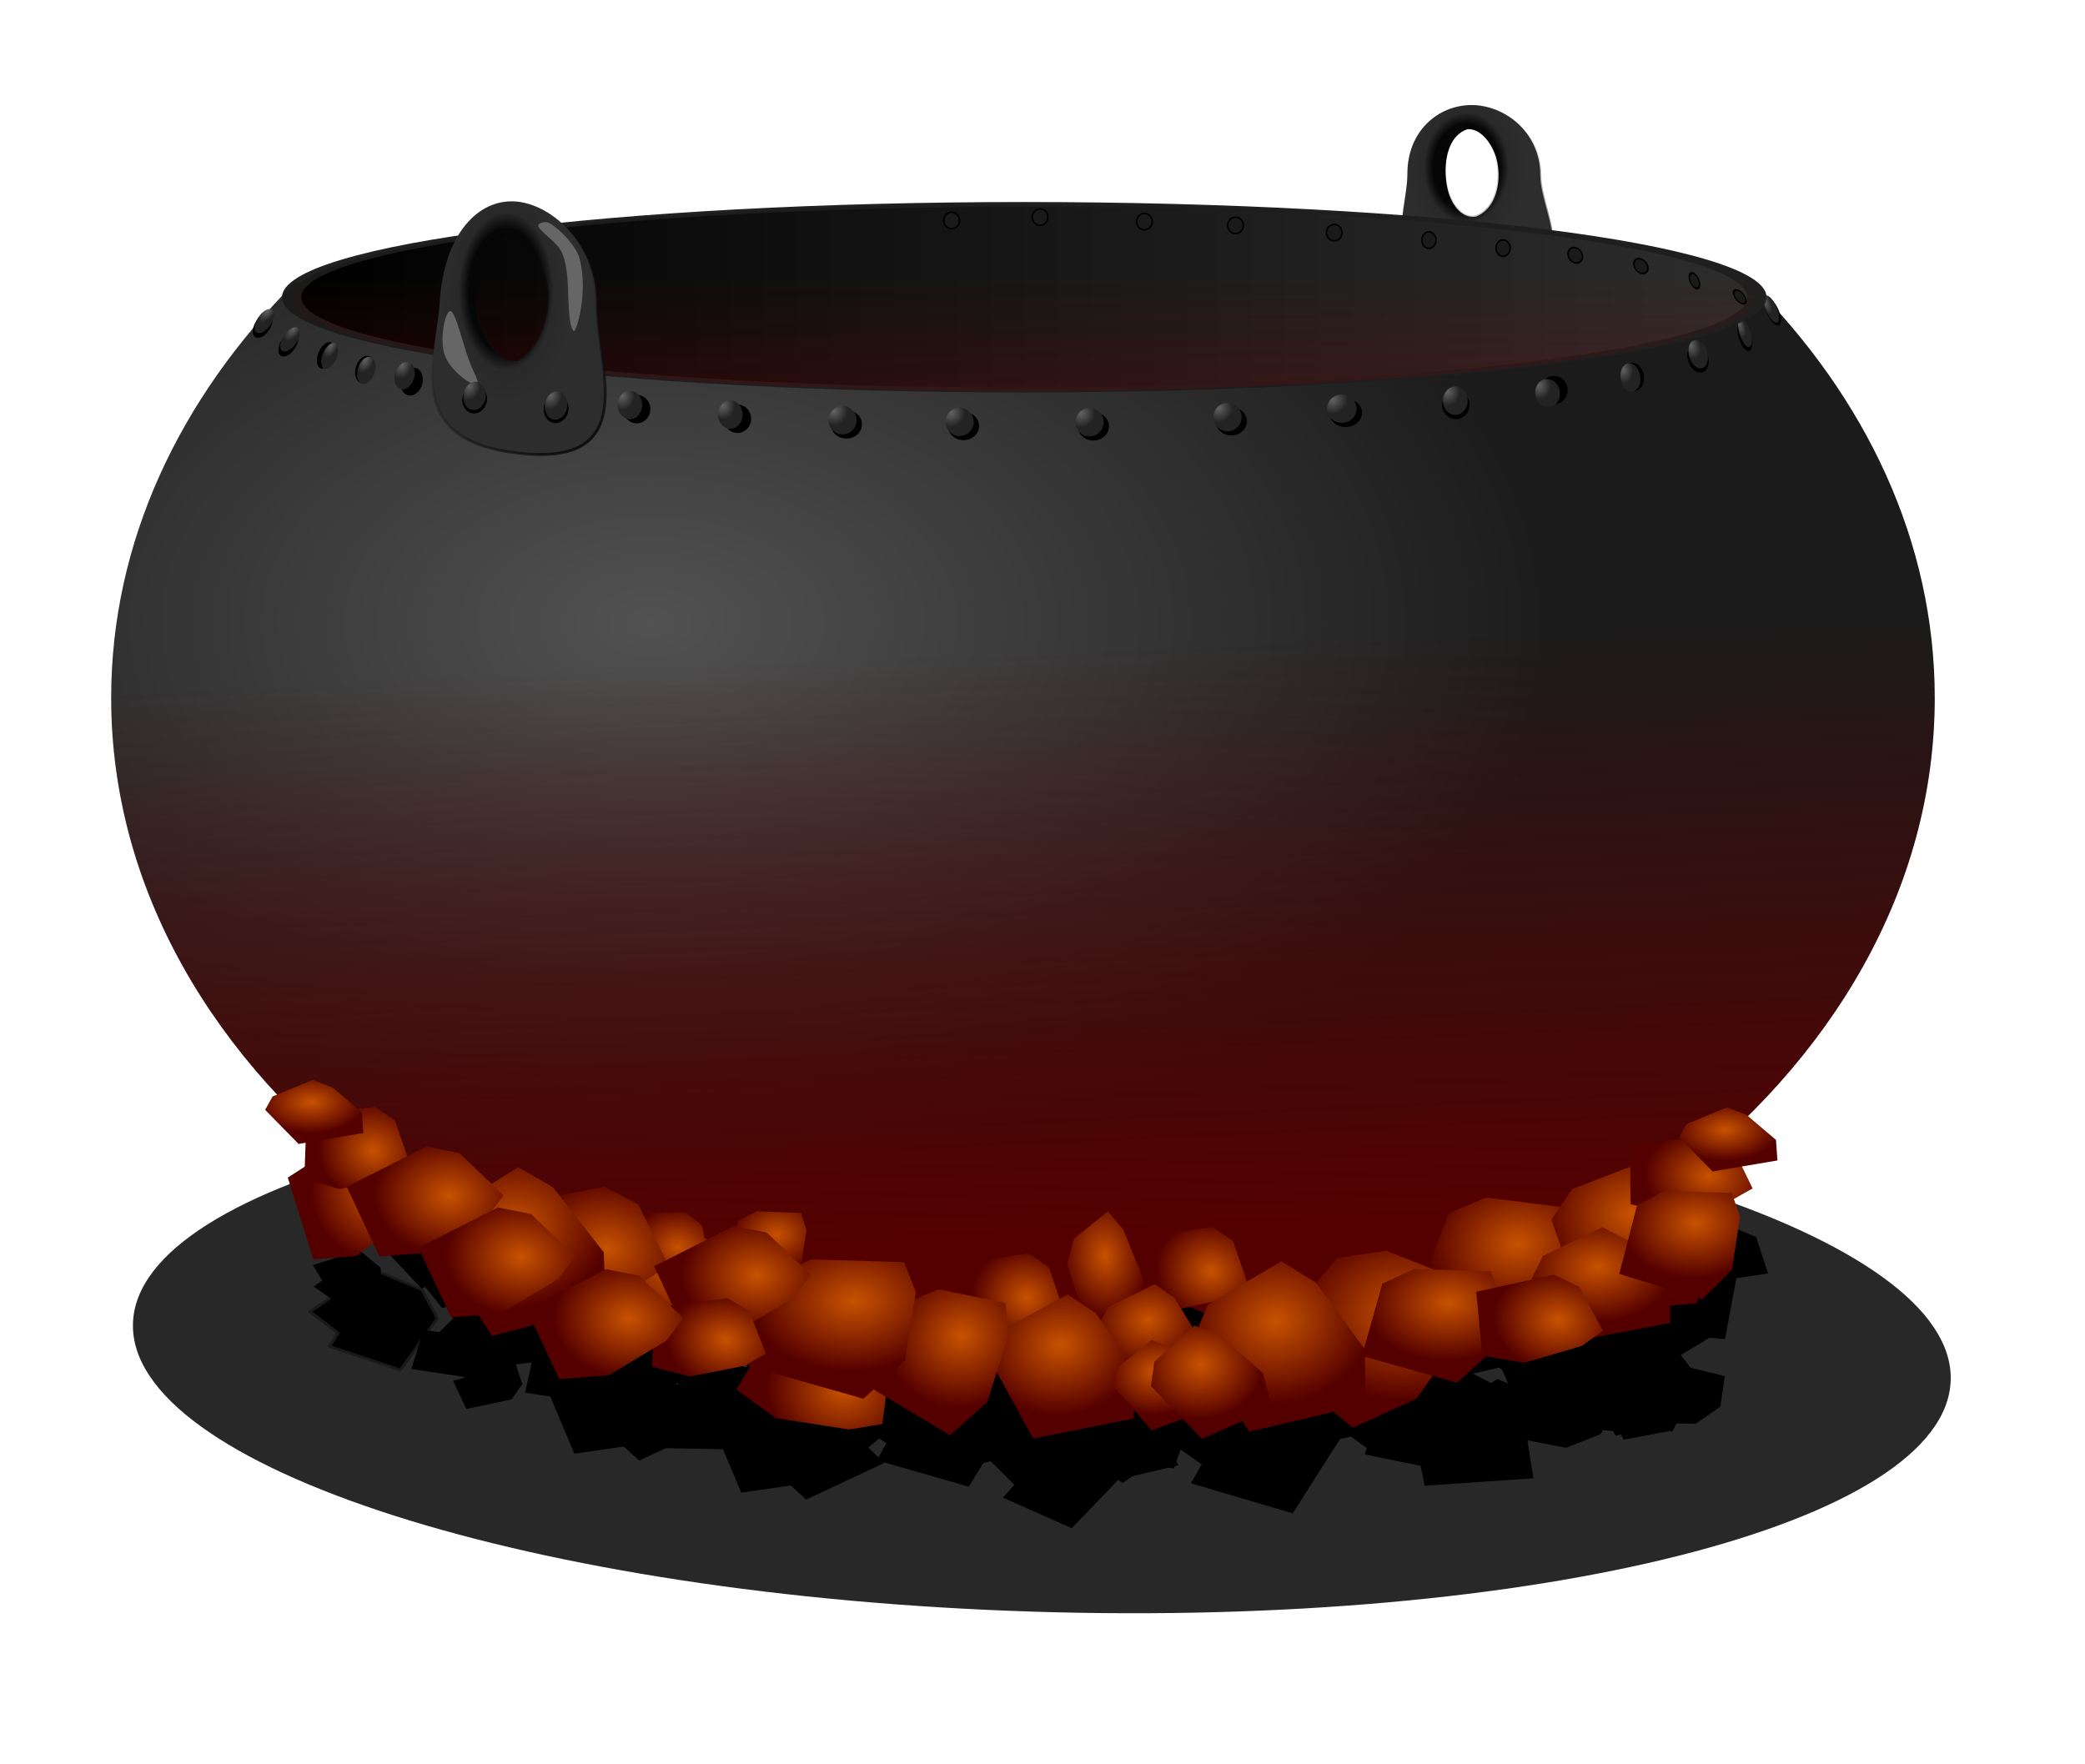 <?xml version="1.0" encoding="UTF-8"?>
<svg viewBox="0 0 650 550" xmlns="http://www.w3.org/2000/svg" xmlns:xlink="http://www.w3.org/1999/xlink">
 <defs>
  <filter id="y">
   <feGaussianBlur stdDeviation="6.293"/>
  </filter>
  <filter id="d"/>
  <filter id="e" x="-.268" y="-.336" width="1.535" height="1.672">
   <feGaussianBlur stdDeviation="1.296"/>
  </filter>
  <filter id="m" x="-1.187" y="-.267" width="3.373" height="1.534">
   <feGaussianBlur stdDeviation="2.225"/>
  </filter>
  <filter id="ax" x="-.376" y="-.333" width="1.752" height="1.665">
   <feGaussianBlur stdDeviation="8.187"/>
  </filter>
  <filter id="aw" x="-.291" y="-.34" width="1.582" height="1.68">
   <feGaussianBlur stdDeviation="7.174"/>
  </filter>
  <filter id="av" x="-.285" y="-.26" width="1.569" height="1.519">
   <feGaussianBlur stdDeviation="5.658"/>
  </filter>
  <filter id="au" x="-.316" y="-.274" width="1.632" height="1.548">
   <feGaussianBlur stdDeviation="6.511"/>
  </filter>
  <filter id="at" x="-.264" y="-.22" width="1.527" height="1.44">
   <feGaussianBlur stdDeviation="5.377"/>
  </filter>
  <filter id="as" x="-.476" y="-.415" width="1.951" height="1.83">
   <feGaussianBlur stdDeviation="10.231"/>
  </filter>
  <filter id="ar" x="-.213" y="-.212" width="1.425" height="1.424">
   <feGaussianBlur stdDeviation="4.905"/>
  </filter>
  <filter id="aq" x="-.299" y="-.344" width="1.598" height="1.689">
   <feGaussianBlur stdDeviation="6.849"/>
  </filter>
  <filter id="ap" x="-.313" y="-.26" width="1.626" height="1.52">
   <feGaussianBlur stdDeviation="6.306"/>
  </filter>
  <filter id="ao" x="-.266" y="-.316" width="1.532" height="1.631">
   <feGaussianBlur stdDeviation="6.186"/>
  </filter>
  <filter id="h" x="-.216" y="-.252" width="1.432" height="1.505">
   <feGaussianBlur stdDeviation="5.324"/>
  </filter>
  <filter id="an" x="-.289" y="-.253" width="1.577" height="1.507">
   <feGaussianBlur stdDeviation="5.61"/>
  </filter>
  <filter id="l" x="-.291" y="-.493" width="1.583" height="1.986">
   <feGaussianBlur stdDeviation="8.688"/>
  </filter>
  <filter id="am" x="-.277" y="-.353" width="1.555" height="1.707">
   <feGaussianBlur stdDeviation="6.531"/>
  </filter>
  <filter id="g" x="-.317" y="-.339" width="1.635" height="1.677">
   <feGaussianBlur stdDeviation="6.78"/>
  </filter>
  <filter id="al" x="-.257" y="-.235" width="1.514" height="1.471">
   <feGaussianBlur stdDeviation="5.12"/>
  </filter>
  <filter id="ak" x="-.226" y="-.26" width="1.452" height="1.521">
   <feGaussianBlur stdDeviation="5.439"/>
  </filter>
  <filter id="aj" x="-.196" y="-.165" width="1.392" height="1.33">
   <feGaussianBlur stdDeviation="4.043"/>
  </filter>
  <filter id="ai" x="-.216" y="-.182" width="1.431" height="1.363">
   <feGaussianBlur stdDeviation="4.247"/>
  </filter>
  <filter id="ah" x="-.299" y="-.354" width="1.598" height="1.708">
   <feGaussianBlur stdDeviation="6.704"/>
  </filter>
  <filter id="ag" x="-.197" y="-.233" width="1.394" height="1.466">
   <feGaussianBlur stdDeviation="4.518"/>
  </filter>
  <filter id="af" x="-.274" y="-.317" width="1.548" height="1.634">
   <feGaussianBlur stdDeviation="6.754"/>
  </filter>
  <filter id="ae" x="-.214" y="-.189" width="1.428" height="1.377">
   <feGaussianBlur stdDeviation="4.351"/>
  </filter>
  <filter id="ad" x="-.325" y="-.271" width="1.65" height="1.541">
   <feGaussianBlur stdDeviation="6.527"/>
  </filter>
  <filter id="ac" x="-.423" y="-.359" width="1.845" height="1.718">
   <feGaussianBlur stdDeviation="8.108"/>
  </filter>
  <filter id="ab" x="-.352" y="-.454" width="1.703" height="1.908">
   <feGaussianBlur stdDeviation="7.983"/>
  </filter>
  <filter id="aa" x="-.195" y="-.22" width="1.391" height="1.44">
   <feGaussianBlur stdDeviation="8.562"/>
  </filter>
  <filter id="z" x="-.221" y="-.243" width="1.443" height="1.486">
   <feGaussianBlur stdDeviation="5.309"/>
  </filter>
  <filter id="bb" x="-.191" y="-.312" width="1.383" height="1.625">
   <feGaussianBlur stdDeviation=".561"/>
  </filter>
  <filter id="ba" x="-.229" y="-.28" width="1.458" height="1.56">
   <feGaussianBlur stdDeviation=".561"/>
  </filter>
  <filter id="az" x="-.2" y="-.244" width="1.4" height="1.487">
   <feGaussianBlur stdDeviation=".47"/>
  </filter>
  <filter id="ay" x="-.205" y="-.221" width="1.409" height="1.442">
   <feGaussianBlur stdDeviation=".446"/>
  </filter>
  <filter id="n" x="-.215" y="-.204" width="1.429" height="1.408">
   <feGaussianBlur stdDeviation=".436"/>
  </filter>
  <filter id="f" x="-.204" y="-.194" width="1.409" height="1.389">
   <feGaussianBlur stdDeviation=".415"/>
  </filter>
  <linearGradient id="i">
   <stop stop-color="#1a1a1a" offset="0"/>
   <stop stop-color="#1a1a1a" stop-opacity="0" offset="1"/>
  </linearGradient>
  <linearGradient id="j">
   <stop offset="0"/>
   <stop stop-color="#060606" offset=".557"/>
   <stop stop-color="#292929" offset=".707"/>
   <stop stop-color="#2d2d2d" offset="1"/>
  </linearGradient>
  <linearGradient id="x" x1="395.77" x2="387.79" y1="727.16" y2="544.24" gradientUnits="userSpaceOnUse">
   <stop stop-color="#500" offset="0"/>
   <stop stop-color="#500" stop-opacity="0" offset="1"/>
  </linearGradient>
  <linearGradient id="v" x1="-25.456" x2="431.34" gradientUnits="userSpaceOnUse">
   <stop offset="0"/>
   <stop stop-color="#2d2d2d" offset="1"/>
  </linearGradient>
  <linearGradient id="u" x1="-28.465" x2="434.34" gradientUnits="userSpaceOnUse">
   <stop stop-color="#1b1b1b" stop-opacity=".977" offset="0"/>
   <stop stop-color="#1f1f1f" offset="1"/>
  </linearGradient>
  <linearGradient id="t" x1="251.55" x2="247.67" y1="1092" y2="471.66" gradientTransform="matrix(1 0 0 .248 142.85 311.97)" gradientUnits="userSpaceOnUse">
   <stop stop-color="#800000" offset="0"/>
   <stop stop-color="#800000" stop-opacity="0" offset="1"/>
  </linearGradient>
  <linearGradient id="s" x1="-77.434" x2="-132.9" y1="523.33" y2="467.33" gradientTransform="matrix(1 0 0 .77 299.06 85.358)" gradientUnits="userSpaceOnUse">
   <stop offset="0"/>
   <stop stop-color="#1a1a1a" stop-opacity="0" offset="1"/>
  </linearGradient>
  <linearGradient id="w" x1="-77.434" x2="-132.9" y1="523.33" y2="467.33" gradientTransform="matrix(.894 0 0 .537 586.34 152.55)" gradientUnits="userSpaceOnUse" xlink:href="#i"/>
  <linearGradient id="k" x1="-177.29" x2="277.41" gradientUnits="userSpaceOnUse" xlink:href="#i"/>
  <radialGradient id="r" cx="-68.591" cy="527.9" r="284.25" gradientTransform="matrix(1 0 0 .606 298 217.42)" gradientUnits="userSpaceOnUse">
   <stop stop-color="#525252" offset="0"/>
   <stop stop-color="#1b1b1b" offset="1"/>
  </radialGradient>
  <radialGradient id="c" cx="2147.7" cy="1069" r="5.127" gradientUnits="userSpaceOnUse">
   <stop stop-color="#636363" offset="0"/>
   <stop stop-color="#232323" offset="1"/>
  </radialGradient>
  <radialGradient id="o" cx="141.32" cy="816.9" r="52.596" gradientTransform="matrix(1 0 0 .889 0 89.207)" gradientUnits="userSpaceOnUse">
   <stop stop-color="#c75200" offset="0"/>
   <stop stop-color="#500" offset="1"/>
  </radialGradient>
  <radialGradient id="q" cx="-141.99" cy="507.64" r="35.359" gradientTransform="matrix(.528 0 0 .687 558.58 46.77)" gradientUnits="userSpaceOnUse" xlink:href="#j"/>
  <radialGradient id="p" cx="-141.99" cy="507.64" r="35.359" gradientTransform="matrix(.59 0 0 .986 268.02 -66.408)" gradientUnits="userSpaceOnUse" xlink:href="#j"/>
 </defs>
 <g transform="translate(-54.287 -238.78)">
  <g transform="translate(27.812 -291.24)">
   <path transform="matrix(.954 .03 -.032 1 352.01 152.29)" d="m323 798.36c0 44.735-132.97 81-297 81s-297-36.265-297-81 132.97-81 297-81 297 36.265 297 81z" fill-opacity=".84" filter="url(#y)"/>
   <g transform="translate(0 186.68)">
    <path d="m118.38 431.47c-35.938 35.999-57.25 80.825-57.25 129.41 0 118.72 127.26 214.94 284.25 214.94s284.25-96.218 284.25-214.94c0-48.581-21.312-93.408-57.25-129.41h-454z" fill="url(#r)"/>
    <path d="m118.38 431.47c-35.938 35.999-57.25 80.825-57.25 129.41 0 118.72 127.26 214.94 284.25 214.94s284.25-96.218 284.25-214.94c0-48.581-21.312-93.408-57.25-129.41h-454z" fill="url(#x)"/>
    <path transform="matrix(.836 0 0 .958 -1431.8 -552.75)" d="m2157.9 1074.1c0 2.554-2.602 4.625-5.812 4.625s-5.812-2.071-5.812-4.625 2.602-4.625 5.812-4.625 5.812 2.071 5.812 4.625z" filter="url(#e)"/>
    <path transform="matrix(.856 0 0 .863 -1475 -450.45)" d="m2156 1072.3c0 2.831-2.295 5.127-5.127 5.127s-5.127-2.295-5.127-5.127 2.295-5.127 5.127-5.127 5.127 2.295 5.127 5.127z" fill="url(#c)" filter="url(#d)"/>
    <path transform="matrix(.836 0 0 .958 -1388.8 -554.33)" d="m2157.9 1074.1c0 2.554-2.602 4.625-5.812 4.625s-5.812-2.071-5.812-4.625 2.602-4.625 5.812-4.625 5.812 2.071 5.812 4.625z" filter="url(#e)"/>
    <path transform="matrix(.856 0 0 .863 -1432 -452.04)" d="m2156 1072.3c0 2.831-2.295 5.127-5.127 5.127s-5.127-2.295-5.127-5.127 2.295-5.127 5.127-5.127 5.127 2.295 5.127 5.127z" fill="url(#c)" filter="url(#d)"/>
    <path transform="matrix(.877 0 0 .958 -1441.4 -556.95)" d="m2157.9 1074.1c0 2.554-2.602 4.625-5.812 4.625s-5.812-2.071-5.812-4.625 2.602-4.625 5.812-4.625 5.812 2.071 5.812 4.625z" filter="url(#e)"/>
    <path transform="matrix(.898 0 0 .863 -1486.7 -454.66)" d="m2156 1072.3c0 2.831-2.295 5.127-5.127 5.127s-5.127-2.295-5.127-5.127 2.295-5.127 5.127-5.127 5.127 2.295 5.127 5.127z" fill="url(#c)" filter="url(#d)"/>
    <path transform="matrix(.736 0 0 .958 -1103.6 -559.43)" d="m2157.9 1074.1c0 2.554-2.602 4.625-5.812 4.625s-5.812-2.071-5.812-4.625 2.602-4.625 5.812-4.625 5.812 2.071 5.812 4.625z" filter="url(#e)"/>
    <path transform="matrix(.754 0 0 .863 -1141.6 -457.13)" d="m2156 1072.3c0 2.831-2.295 5.127-5.127 5.127s-5.127-2.295-5.127-5.127 2.295-5.127 5.127-5.127 5.127 2.295 5.127 5.127z" fill="url(#c)" filter="url(#d)"/>
    <path transform="matrix(.729 -.102 .133 .948 -1200.8 -333.8)" d="m2157.9 1074.1c0 2.554-2.602 4.625-5.812 4.625s-5.812-2.071-5.812-4.625 2.602-4.625 5.812-4.625 5.812 2.071 5.812 4.625z" filter="url(#e)"/>
    <path transform="matrix(.746 -.104 .12 .855 -1224.3 -227.21)" d="m2156 1072.3c0 2.831-2.295 5.127-5.127 5.127s-5.127-2.295-5.127-5.127 2.295-5.127 5.127-5.127 5.127 2.295 5.127 5.127z" fill="url(#c)" filter="url(#d)"/>
    <path transform="matrix(.561 0 .16 .958 -823.35 -573.92)" d="m2157.9 1074.1c0 2.554-2.602 4.625-5.812 4.625s-5.812-2.071-5.812-4.625 2.602-4.625 5.812-4.625 5.812 2.071 5.812 4.625z" filter="url(#e)"/>
    <path transform="matrix(.575 0 .144 .863 -835.28 -471.63)" d="m2156 1072.3c0 2.831-2.295 5.127-5.127 5.127s-5.127-2.295-5.127-5.127 2.295-5.127 5.127-5.127 5.127 2.295 5.127 5.127z" fill="url(#c)" filter="url(#d)"/>
    <path transform="matrix(.579 -.092 .15 .946 -871.59 -357.28)" d="m2157.9 1074.1c0 2.554-2.602 4.625-5.812 4.625s-5.812-2.071-5.812-4.625 2.602-4.625 5.812-4.625 5.812 2.071 5.812 4.625z" filter="url(#e)"/>
    <path transform="matrix(.593 -.094 .135 .853 -885.47 -251.49)" d="m2156 1072.3c0 2.831-2.295 5.127-5.127 5.127s-5.127-2.295-5.127-5.127 2.295-5.127 5.127-5.127 5.127 2.295 5.127 5.127z" fill="url(#c)" filter="url(#d)"/>
    <path transform="matrix(.335 -.038 .358 .923 -526.36 -469.14)" d="m2157.9 1074.1c0 2.554-2.602 4.625-5.812 4.625s-5.812-2.071-5.812-4.625 2.602-4.625 5.812-4.625 5.812 2.071 5.812 4.625z" filter="url(#e)"/>
    <path transform="matrix(.343 -.039 .323 .832 -505.39 -368.57)" d="m2156 1072.3c0 2.831-2.295 5.127-5.127 5.127s-5.127-2.295-5.127-5.127 2.295-5.127 5.127-5.127 5.127 2.295 5.127 5.127z" fill="url(#c)" filter="url(#d)"/>
    <path transform="matrix(.337 0 .251 .958 -424.46 -580.64)" d="m2157.9 1074.1c0 2.554-2.602 4.625-5.812 4.625s-5.812-2.071-5.812-4.625 2.602-4.625 5.812-4.625 5.812 2.071 5.812 4.625z" filter="url(#e)"/>
    <path transform="matrix(.345 0 .227 .863 -415.02 -478.34)" d="m2156 1072.3c0 2.831-2.295 5.127-5.127 5.127s-5.127-2.295-5.127-5.127 2.295-5.127 5.127-5.127 5.127 2.295 5.127 5.127z" fill="url(#c)" filter="url(#d)"/>
    <path transform="matrix(.836 0 0 .958 -1472.3 -552.86)" d="m2157.9 1074.1c0 2.554-2.602 4.625-5.812 4.625s-5.812-2.071-5.812-4.625 2.602-4.625 5.812-4.625 5.812 2.071 5.812 4.625z" filter="url(#e)"/>
    <path transform="matrix(.856 0 0 .863 -1515.5 -450.56)" d="m2156 1072.3c0 2.831-2.295 5.127-5.127 5.127s-5.127-2.295-5.127-5.127 2.295-5.127 5.127-5.127 5.127 2.295 5.127 5.127z" fill="url(#c)" filter="url(#d)"/>
    <path transform="matrix(.836 0 0 .958 -1508.8 -553.36)" d="m2157.9 1074.1c0 2.554-2.602 4.625-5.812 4.625s-5.812-2.071-5.812-4.625 2.602-4.625 5.812-4.625 5.812 2.071 5.812 4.625z" filter="url(#e)"/>
    <path transform="matrix(.856 0 0 .863 -1552 -451.06)" d="m2156 1072.3c0 2.831-2.295 5.127-5.127 5.127s-5.127-2.295-5.127-5.127 2.295-5.127 5.127-5.127 5.127 2.295 5.127 5.127z" fill="url(#c)" filter="url(#d)"/>
    <path transform="matrix(.733 0 0 .958 -1321.1 -555.11)" d="m2157.9 1074.1c0 2.554-2.602 4.625-5.812 4.625s-5.812-2.071-5.812-4.625 2.602-4.625 5.812-4.625 5.812 2.071 5.812 4.625z" filter="url(#e)"/>
    <path transform="matrix(.75 0 0 .863 -1359 -452.81)" d="m2156 1072.3c0 2.831-2.295 5.127-5.127 5.127s-5.127-2.295-5.127-5.127 2.295-5.127 5.127-5.127 5.127 2.295 5.127 5.127z" fill="url(#c)" filter="url(#d)"/>
    <path transform="matrix(.733 0 0 .958 -1352.5 -558.11)" d="m2157.9 1074.1c0 2.554-2.602 4.625-5.812 4.625s-5.812-2.071-5.812-4.625 2.602-4.625 5.812-4.625 5.812 2.071 5.812 4.625z" filter="url(#e)"/>
    <path transform="matrix(.75 0 0 .863 -1390.3 -455.81)" d="m2156 1072.3c0 2.831-2.295 5.127-5.127 5.127s-5.127-2.295-5.127-5.127 2.295-5.127 5.127-5.127 5.127 2.295 5.127 5.127z" fill="url(#c)" filter="url(#d)"/>
    <path transform="matrix(.536 .218 -.324 .899 -650.67 -972.47)" d="m2157.9 1074.1c0 2.554-2.602 4.625-5.812 4.625s-5.812-2.071-5.812-4.625 2.602-4.625 5.812-4.625 5.812 2.071 5.812 4.625z" filter="url(#e)"/>
    <path transform="matrix(.548 .223 -.292 .81 -712.94 -887.76)" d="m2156 1072.3c0 2.831-2.295 5.127-5.127 5.127s-5.127-2.295-5.127-5.127 2.295-5.127 5.127-5.127 5.127 2.295 5.127 5.127z" fill="url(#c)" filter="url(#d)"/>
    <path transform="matrix(.446 .26 -.364 .869 -428.6 -1034.4)" d="m2157.9 1074.1c0 2.554-2.602 4.625-5.812 4.625s-5.812-2.071-5.812-4.625 2.602-4.625 5.812-4.625 5.812 2.071 5.812 4.625z" filter="url(#e)"/>
    <path transform="matrix(.457 .267 -.328 .783 -490.56 -955.08)" d="m2156 1072.3c0 2.831-2.295 5.127-5.127 5.127s-5.127-2.295-5.127-5.127 2.295-5.127 5.127-5.127 5.127 2.295 5.127 5.127z" fill="url(#c)" filter="url(#d)"/>
    <path transform="matrix(.309 .324 -.456 .797 -47.161 -1099.2)" d="m2157.9 1074.1c0 2.554-2.602 4.625-5.812 4.625s-5.812-2.071-5.812-4.625 2.602-4.625 5.812-4.625 5.812 2.071 5.812 4.625z" filter="url(#e)"/>
    <path transform="matrix(.317 .332 -.411 .719 -111.84 -1030.8)" d="m2156 1072.3c0 2.831-2.295 5.127-5.127 5.127s-5.127-2.295-5.127-5.127 2.295-5.127 5.127-5.127 5.127 2.295 5.127 5.127z" fill="url(#c)" filter="url(#d)"/>
    <path transform="matrix(.242 .377 -.598 .697 237.88 -1109.4)" d="m2157.9 1074.1c0 2.554-2.602 4.625-5.812 4.625s-5.812-2.071-5.812-4.625 2.602-4.625 5.812-4.625 5.812 2.071 5.812 4.625z" filter="url(#e)"/>
    <path transform="matrix(.248 .386 -.539 .628 161.45 -1054.5)" d="m2156 1072.3c0 2.831-2.295 5.127-5.127 5.127s-5.127-2.295-5.127-5.127 2.295-5.127 5.127-5.127 5.127 2.295 5.127 5.127z" fill="url(#c)" filter="url(#d)"/>
    <path transform="matrix(.242 .377 -.598 .697 229.88 -1115.2)" d="m2157.9 1074.1c0 2.554-2.602 4.625-5.812 4.625s-5.812-2.071-5.812-4.625 2.602-4.625 5.812-4.625 5.812 2.071 5.812 4.625z" filter="url(#e)"/>
    <path transform="matrix(.248 .386 -.539 .628 153.45 -1060.2)" d="m2156 1072.3c0 2.831-2.295 5.127-5.127 5.127s-5.127-2.295-5.127-5.127 2.295-5.127 5.127-5.127 5.127 2.295 5.127 5.127z" fill="url(#c)" filter="url(#d)"/>
    <path d="m485.23 376.09c-10.302 0-20.004 8.002-20.004 21.422s-11.149 32.432 22.118 33.313c35.731 0.946 19.303-19.514 19.303-32.934s-11.116-21.801-21.418-21.801zm-1.229 7.517c4.809-0.234 8.404 5.96 9.219 10.185 1.304 6.169-0.183 14.563-6.578 17.081-4.952 0.888-8.201-4.861-8.969-9.111-1.326-6.344-0.472-15.93 6.329-18.155z" fill="url(#q)" stroke="url(#w)" stroke-width=".693"/>
    <path transform="matrix(1 0 0 .248 142.85 311.97)" d="m431.34 500.11c0 64.437-102.26 116.67-228.4 116.67s-228.4-52.236-228.4-116.67 102.26-116.67 228.4-116.67 228.4 52.236 228.4 116.67z" fill="url(#v)" stroke="url(#u)" stroke-width="6.018"/>
    <path d="m574.19 436.24c0 16.012-102.26 28.991-228.4 28.991s-228.4-12.98-228.4-28.991 102.26-28.991 228.4-28.991 228.4 12.98 228.4 28.991z" fill="url(#t)"/>
    <path d="m186 406.1c-11.519 0-21.093 11.506-22.367 30.736-1.25 18.869-12.131 43.753 24.732 47.798 38.702 4.247 24.083-27.42 24.083-46.675s-14.929-31.858-26.448-31.858zm-1.374 10.785c5.377-0.336 11.695 9.233 12.606 15.294 1.458 8.851-2.502 20.214-9.654 23.827-5.537 1.274-11.645-9.017-12.504-15.115-1.483-9.102 1.947-20.814 9.551-24.006z" fill="url(#p)" stroke="url(#s)" stroke-width=".878"/>
    <path transform="matrix(1.278 -.222 .325 .871 154.73 -14.607)" d="m-115.75 510.29c0 5.523 0.741 8.568-0.502 8.568s-4.611-5.963-4.611-11.486 3.747-14.612 4.99-14.612 0.122 12.007 0.122 17.53z" fill="#666" filter="url(#m)"/>
    <path transform="matrix(-1.278 .222 -.325 -.871 218.31 890.29)" d="m-115.75 510.29c1.518 5.159 5.02 9.437 0.601 8.849-1.225-0.163-4.894-8.588-4.527-14.12 0.812-12.233 7.39-25.47 7.608-24.121 0.91 5.637-5.775 22.276-3.682 29.392z" fill="#666" filter="url(#m)"/>
    <path transform="matrix(.657 .097 -.14 .947 -1063.7 -755.11)" d="m2157.9 1074.1c0 2.554-2.602 4.625-5.812 4.625s-5.812-2.071-5.812-4.625 2.602-4.625 5.812-4.625 5.812 2.071 5.812 4.625z" filter="url(#e)"/>
    <path transform="matrix(.673 .099 -.126 .854 -1112.6 -658.93)" d="m2156 1072.3c0 2.831-2.295 5.127-5.127 5.127s-5.127-2.295-5.127-5.127 2.295-5.127 5.127-5.127 5.127 2.295 5.127 5.127z" fill="url(#c)" filter="url(#d)"/>
    <path transform="matrix(.657 .097 -.14 .947 -1089.1 -758.11)" d="m2157.9 1074.1c0 2.554-2.602 4.625-5.812 4.625s-5.812-2.071-5.812-4.625 2.602-4.625 5.812-4.625 5.812 2.071 5.812 4.625z" filter="url(#e)"/>
    <path transform="matrix(.673 .099 -.126 .854 -1138 -661.94)" d="m2156 1072.3c0 2.831-2.295 5.127-5.127 5.127s-5.127-2.295-5.127-5.127 2.295-5.127 5.127-5.127 5.127 2.295 5.127 5.127z" fill="url(#c)" filter="url(#d)"/>
   </g>
   <g transform="matrix(1 .014 -.017 .852 313.4 266.29)" stroke="url(#k)">
    <path id="a" d="m-167.95 800.06-8.835-7.692 19.263-15.836 15.423 7.21 5.08 10.375-11.266 19.114-22.278-8.293z" stroke="url(#k)"/>
    <use transform="matrix(.548 .153 -.242 .548 112.44 368.17)" width="744.094" height="1052.362" xlink:href="#a"/>
    <use transform="matrix(.822 .402 -.635 .822 496.09 174.47)" width="744.094" height="1052.362" xlink:href="#a"/>
    <use transform="matrix(.176 .575 -.908 .176 619.63 754.94)" width="744.094" height="1052.362" xlink:href="#a"/>
    <use transform="matrix(.674 -.397 .627 .674 -508.03 201.3)" width="744.094" height="1052.362" xlink:href="#a"/>
    <use transform="matrix(.787 -.717 1.132 .787 -854.3 66.362)" width="744.094" height="1052.362" xlink:href="#a"/>
    <use transform="matrix(.565 -.33 .522 .565 -423.02 314.88)" width="744.094" height="1052.362" xlink:href="#a"/>
    <use transform="matrix(.384 .32 -.505 .384 340.17 562.33)" width="744.094" height="1052.362" xlink:href="#a"/>
    <use transform="matrix(.671 .856 -1.353 .671 1068.7 383.4)" width="744.094" height="1052.362" xlink:href="#a"/>
    <use transform="matrix(.166 -.448 .707 .166 -666.49 579.64)" width="744.094" height="1052.362" xlink:href="#a"/>
    <use transform="matrix(.866 -.305 .482 .866 -320.53 57.081)" width="744.094" height="1052.362" xlink:href="#a"/>
    <use transform="matrix(.488 .843 -1.332 .488 1085.7 568.61)" width="744.094" height="1052.362" xlink:href="#a"/>
    <use transform="matrix(.877 -.167 .263 .877 -89.894 74.44)" width="744.094" height="1052.362" xlink:href="#a"/>
    <use transform="matrix(.242 .443 -.701 .242 594.09 703.93)" width="744.094" height="1052.362" xlink:href="#a"/>
    <use transform="matrix(.539 -.226 .357 .539 -230.62 350.47)" width="744.094" height="1052.362" xlink:href="#a"/>
    <use transform="matrix(1.259 -.056 .088 1.259 144.69 -179.15)" width="744.094" height="1052.362" xlink:href="#a"/>
    <use transform="matrix(.872 -.769 1.215 .872 -799.95 12.816)" width="744.094" height="1052.362" xlink:href="#a"/>
    <use transform="matrix(.414 -.413 .652 .414 -443.82 426.54)" width="744.094" height="1052.362" xlink:href="#a"/>
    <use transform="matrix(-.691 -.127 -.255 .546 46.274 350.65)" width="744.094" height="1052.362" xlink:href="#a"/>
    <use transform="matrix(.433 -.473 .747 .433 -473.98 404.62)" width="744.094" height="1052.362" xlink:href="#a"/>
    <use transform="matrix(1.031 .103 -.162 1.031 346.55 44.511)" width="744.094" height="1052.362" xlink:href="#a"/>
    <use transform="matrix(1.008 -.81 1.28 1.008 -796.67 -95.698)" width="744.094" height="1052.362" xlink:href="#a"/>
    <use transform="matrix(1.407 -.248 .391 1.407 -15.909 -335.72)" width="744.094" height="1052.362" xlink:href="#a"/>
    <use transform="matrix(.403 .999 -1.577 .403 1383.1 655.92)" width="744.094" height="1052.362" xlink:href="#a"/>
    <use transform="matrix(.326 -.431 .681 .326 -434.61 495.57)" width="744.094" height="1052.362" xlink:href="#a"/>
    <use transform="matrix(.207 -.49 .773 .207 -509.38 600.65)" width="744.094" height="1052.362" xlink:href="#a"/>
    <use transform="matrix(.647 .007 -.012 .647 205 283.05)" width="744.094" height="1052.362" xlink:href="#a"/>
    <use transform="matrix(.249 -.785 1.239 .249 -959.07 507.01)" width="744.094" height="1052.362" xlink:href="#a"/>
    <use transform="matrix(.811 -.524 .827 .811 -420.06 77.828)" width="744.094" height="1052.362" xlink:href="#a"/>
    <use transform="matrix(1.403 -.052 .082 1.403 272.09 -287.57)" width="744.094" height="1052.362" xlink:href="#a"/>
    <use transform="matrix(1.175 -.584 .922 1.175 -370.06 -195.09)" width="744.094" height="1052.362" xlink:href="#a"/>
    <use transform="matrix(1.039 .226 -.357 1.039 601.71 17.597)" width="744.094" height="1052.362" xlink:href="#a"/>
    <use transform="matrix(.741 -.005 .007 .741 304.86 234.7)" width="744.094" height="1052.362" xlink:href="#a"/>
    <use transform="matrix(.545 -1.022 1.614 .545 -1051.4 225.04)" width="744.094" height="1052.362" xlink:href="#a"/>
    <use transform="matrix(.439 -.312 .494 .439 -89.365 425.89)" width="744.094" height="1052.362" xlink:href="#a"/>
    <use transform="matrix(.681 -.519 .82 .681 -313.02 194.33)" width="744.094" height="1052.362" xlink:href="#a"/>
    <use transform="matrix(.965 -.096 .152 .965 268 30.284)" width="744.094" height="1052.362" xlink:href="#a"/>
    <use transform="matrix(.462 -.887 1.4 .462 -848.4 288.14)" width="744.094" height="1052.362" xlink:href="#a"/>
    <use transform="matrix(.338 .567 -.895 .338 1012.8 635.55)" width="744.094" height="1052.362" xlink:href="#a"/>
    <use transform="matrix(.755 .049 -.077 .755 393.46 192.89)" width="744.094" height="1052.362" xlink:href="#a"/>
    <use transform="matrix(.588 -.837 1.322 .588 -1037.1 229.08)" width="744.094" height="1052.362" xlink:href="#a"/>
    <use transform="matrix(.157 .701 -1.108 .157 1116.9 807.12)" width="744.094" height="1052.362" xlink:href="#a"/>
    <use transform="matrix(1.055 -.284 .448 1.055 56.478 -104.9)" width="744.094" height="1052.362" xlink:href="#a"/>
    <use transform="matrix(1.125 -.376 .594 1.125 -56.102 -179.73)" width="744.094" height="1052.362" xlink:href="#a"/>
    <use transform="matrix(.507 -.32 .506 .507 -58.926 311.18)" width="744.094" height="1052.362" xlink:href="#a"/>
    <use transform="matrix(.943 .307 -.485 .943 774.12 87.772)" width="744.094" height="1052.362" xlink:href="#a"/>
    <use transform="matrix(.575 -.853 1.348 .575 -764.97 217.06)" width="744.094" height="1052.362" xlink:href="#a"/>
    <use transform="matrix(.866 -.322 .508 .866 -43.701 37.054)" width="744.094" height="1052.362" xlink:href="#a"/>
    <use transform="matrix(.588 -.837 1.322 .588 -964.83 212.48)" width="744.094" height="1052.362" xlink:href="#a"/>
    <use transform="matrix(.588 -.837 1.322 .588 -984.83 242.48)" width="744.094" height="1052.362" xlink:href="#a"/>
   </g>
   <g transform="translate(463.46 622.2)">
    <use transform="matrix(.222 -.659 .615 .452 -228.8 13.223)" width="744.094" height="1052.362" filter="url(#g)" xlink:href="#b"/>
    <use transform="matrix(.507 .404 -.531 .575 158.83 229.34)" width="744.094" height="1052.362" filter="url(#g)" xlink:href="#b"/>
    <use transform="matrix(.507 .404 -.531 .575 216.22 221.14)" width="744.094" height="1052.362" filter="url(#g)" xlink:href="#b"/>
    <use transform="matrix(.735 .284 -.321 .997 -56.282 40.896)" width="744.094" height="1052.362" filter="url(#z)" xlink:href="#b"/>
    <path id="b" transform="matrix(.497 .007 .009 -.438 -303.79 659.32)" d="m176.94 827.04-40.419 22.293-23.482-1.961-41.293-46.527 40.245-45.013 31.544 13.21 28.299 37.61z" fill="url(#o)" filter="url(#aa)"/>
    <use transform="matrix(.391 .378 -.56 .391 32.635 263.55)" width="744.094" height="1052.362" filter="url(#ab)" xlink:href="#b"/>
    <use transform="matrix(.521 -.236 .349 .521 -182.79 81.355)" width="744.094" height="1052.362" filter="url(#ac)" xlink:href="#b"/>
    <use transform="matrix(.336 -.541 .8 .337 -245.59 94.813)" width="744.094" height="1052.362" filter="url(#ad)" xlink:href="#b"/>
    <use transform="matrix(.437 -.766 1.134 .439 -351.34 20.721)" width="744.094" height="1052.362" filter="url(#ap)" xlink:href="#b"/>
    <use transform="matrix(1.02 -.355 .525 1.021 107.79 -94.223)" width="744.094" height="1052.362" filter="url(#ae)" xlink:href="#b"/>
    <use transform="matrix(.686 .163 -.241 .686 -59.125 114.91)" width="744.094" height="1052.362" filter="url(#af)" xlink:href="#b"/>
    <use transform="matrix(.407 .705 -1.043 .406 234.04 377.56)" width="744.094" height="1052.362" filter="url(#aq)" xlink:href="#b"/>
    <use transform="matrix(1.317 -.111 .164 1.318 248.61 -107.56)" width="744.094" height="1052.362" filter="url(#ar)" xlink:href="#b"/>
    <use transform="matrix(.154 -.506 .749 .155 -269.22 173.82)" width="744.094" height="1052.362" filter="url(#as)" xlink:href="#b"/>
    <use transform="matrix(.469 -.915 1.354 .471 -343.68 -30.191)" width="744.094" height="1052.362" filter="url(#at)" xlink:href="#b"/>
    <use transform="matrix(.867 -.298 .368 1.021 -52.661 -52.645)" width="744.094" height="1052.362" filter="url(#au)" xlink:href="#b"/>
    <use transform="matrix(.859 .52 -.77 .858 180.09 154.66)" width="744.094" height="1052.362" filter="url(#ag)" xlink:href="#b"/>
    <use transform="matrix(1.078 -.426 .742 .929 -151.8 -64.633)" width="744.094" height="1052.362" filter="url(#av)" xlink:href="#b"/>
    <use transform="matrix(.862 .227 -.336 .862 95.708 95.41)" width="744.094" height="1052.362" filter="url(#h)" xlink:href="#b"/>
    <use transform="matrix(.546 .385 -.569 .546 85.298 247.12)" width="744.094" height="1052.362" filter="url(#ah)" xlink:href="#b"/>
    <use transform="matrix(.624 -.779 1.152 .625 -136.48 -79.531)" width="744.094" height="1052.362" filter="url(#ai)" xlink:href="#b"/>
    <use transform="matrix(.432 -.913 1.351 .433 -588.37 -47.784)" width="744.094" height="1052.362" filter="url(#aj)" xlink:href="#b"/>
    <use transform="matrix(.376 -.609 1.093 .317 -185.19 68.909)" width="744.094" height="1052.362" filter="url(#ak)" xlink:href="#b"/>
    <use transform="matrix(.889 -.348 .612 .758 30.423 5.459)" width="744.094" height="1052.362" filter="url(#al)" xlink:href="#b"/>
    <use transform="matrix(.507 .404 -.531 .575 -45.027 183.61)" width="744.094" height="1052.362" filter="url(#g)" xlink:href="#b"/>
    <use transform="matrix(.607 .361 -.588 .547 411.3 190.35)" width="744.094" height="1052.362" filter="url(#am)" xlink:href="#b"/>
    <use transform="matrix(.243 -.346 .772 .168 -78.25 130.79)" width="744.094" height="1052.362" filter="url(#l)" xlink:href="#b"/>
    <use transform="matrix(.776 -.333 .532 .723 105.89 -5.384)" width="744.094" height="1052.362" filter="url(#an)" xlink:href="#b"/>
    <use transform="matrix(.862 .227 -.336 .862 55.971 108.87)" width="744.094" height="1052.362" filter="url(#aw)" xlink:href="#b"/>
    <use transform="matrix(.862 .227 -.336 .862 -.113 70.634)" width="744.094" height="1052.362" filter="url(#h)" xlink:href="#b"/>
    <use transform="matrix(.862 .227 -.336 .862 22.234 89.617)" width="744.094" height="1052.362" filter="url(#h)" xlink:href="#b"/>
    <use transform="matrix(.643 .362 -.535 .643 356.35 206.26)" width="744.094" height="1052.362" filter="url(#ao)" xlink:href="#b"/>
    <use transform="matrix(.149 -.641 .948 .15 -316.38 142.72)" width="744.094" height="1052.362" filter="url(#ax)" xlink:href="#b"/>
    <use transform="matrix(.243 -.346 .772 .168 -519.09 122.22)" width="744.094" height="1052.362" filter="url(#l)" xlink:href="#b"/>
   </g>
   <path transform="translate(-27.028 -1.018)" d="m441.12 601.3c0 1.415-1.091 2.562-2.438 2.562s-2.438-1.147-2.438-2.562 1.091-2.562 2.438-2.562 2.438 1.147 2.438 2.562z" fill="#1a1a1a" filter="url(#f)" stroke="#000" stroke-width=".5"/>
   <path transform="translate(3.749 1.252)" d="m441.12 601.3c0 1.415-1.091 2.562-2.438 2.562s-2.438-1.147-2.438-2.562 1.091-2.562 2.438-2.562 2.438 1.147 2.438 2.562z" fill="#1a1a1a" filter="url(#f)" stroke="#000" stroke-width=".5"/>
   <path transform="matrix(.906 0 0 1 74.491 3.562)" d="m441.12 601.3c0 1.415-1.091 2.562-2.438 2.562s-2.438-1.147-2.438-2.562 1.091-2.562 2.438-2.562 2.438 1.147 2.438 2.562z" fill="#1a1a1a" filter="url(#n)" stroke="#000" stroke-width=".525"/>
   <path transform="matrix(.906 0 0 1 97.616 6.062)" d="m441.12 601.3c0 1.415-1.091 2.562-2.438 2.562s-2.438-1.147-2.438-2.562 1.091-2.562 2.438-2.562 2.438 1.147 2.438 2.562z" fill="#1a1a1a" filter="url(#n)" stroke="#000" stroke-width=".525"/>
   <path transform="matrix(.713 -.488 .565 .825 -134.95 327.59)" d="m441.12 601.3c0 1.415-1.091 2.562-2.438 2.562s-2.438-1.147-2.438-2.562 1.091-2.562 2.438-2.562 2.438 1.147 2.438 2.562z" fill="#1a1a1a" filter="url(#ay)" stroke="#000" stroke-width=".538"/>
   <path transform="matrix(.598 -.501 .642 .767 -110.34 371.55)" d="m441.12 601.3c0 1.415-1.091 2.562-2.438 2.562s-2.438-1.147-2.438-2.562 1.091-2.562 2.438-2.562 2.438 1.147 2.438 2.562z" fill="#1a1a1a" filter="url(#az)" stroke="#000" stroke-width=".566"/>
   <path transform="matrix(.5 -.224 .409 .912 89.453 167.41)" d="m441.12 601.3c0 1.415-1.091 2.562-2.438 2.562s-2.438-1.147-2.438-2.562 1.091-2.562 2.438-2.562 2.438 1.147 2.438 2.562z" fill="#1a1a1a" filter="url(#ba)" stroke="#000" stroke-width=".676"/>
   <path transform="matrix(.423 -.348 .635 .773 1.454 310.39)" d="m441.12 601.3c0 1.415-1.091 2.562-2.438 2.562s-2.438-1.147-2.438-2.562 1.091-2.562 2.438-2.562 2.438 1.147 2.438 2.562z" fill="#1a1a1a" filter="url(#bb)" stroke="#000" stroke-width=".676"/>
   <path transform="translate(-55.436 -2.193)" d="m441.12 601.3c0 1.415-1.091 2.562-2.438 2.562s-2.438-1.147-2.438-2.562 1.091-2.562 2.438-2.562 2.438 1.147 2.438 2.562z" fill="#1a1a1a" filter="url(#f)" stroke="#000" stroke-width=".5"/>
   <path transform="translate(-87.963 -3.607)" d="m441.12 601.3c0 1.415-1.091 2.562-2.438 2.562s-2.438-1.147-2.438-2.562 1.091-2.562 2.438-2.562 2.438 1.147 2.438 2.562z" fill="#1a1a1a" filter="url(#f)" stroke="#000" stroke-width=".5"/>
   <path transform="translate(-115.54 -2.546)" d="m441.12 601.3c0 1.415-1.091 2.562-2.438 2.562s-2.438-1.147-2.438-2.562 1.091-2.562 2.438-2.562 2.438 1.147 2.438 2.562z" fill="#1a1a1a" filter="url(#f)" stroke="#000" stroke-width=".5"/>
  </g>
 </g>
</svg>
